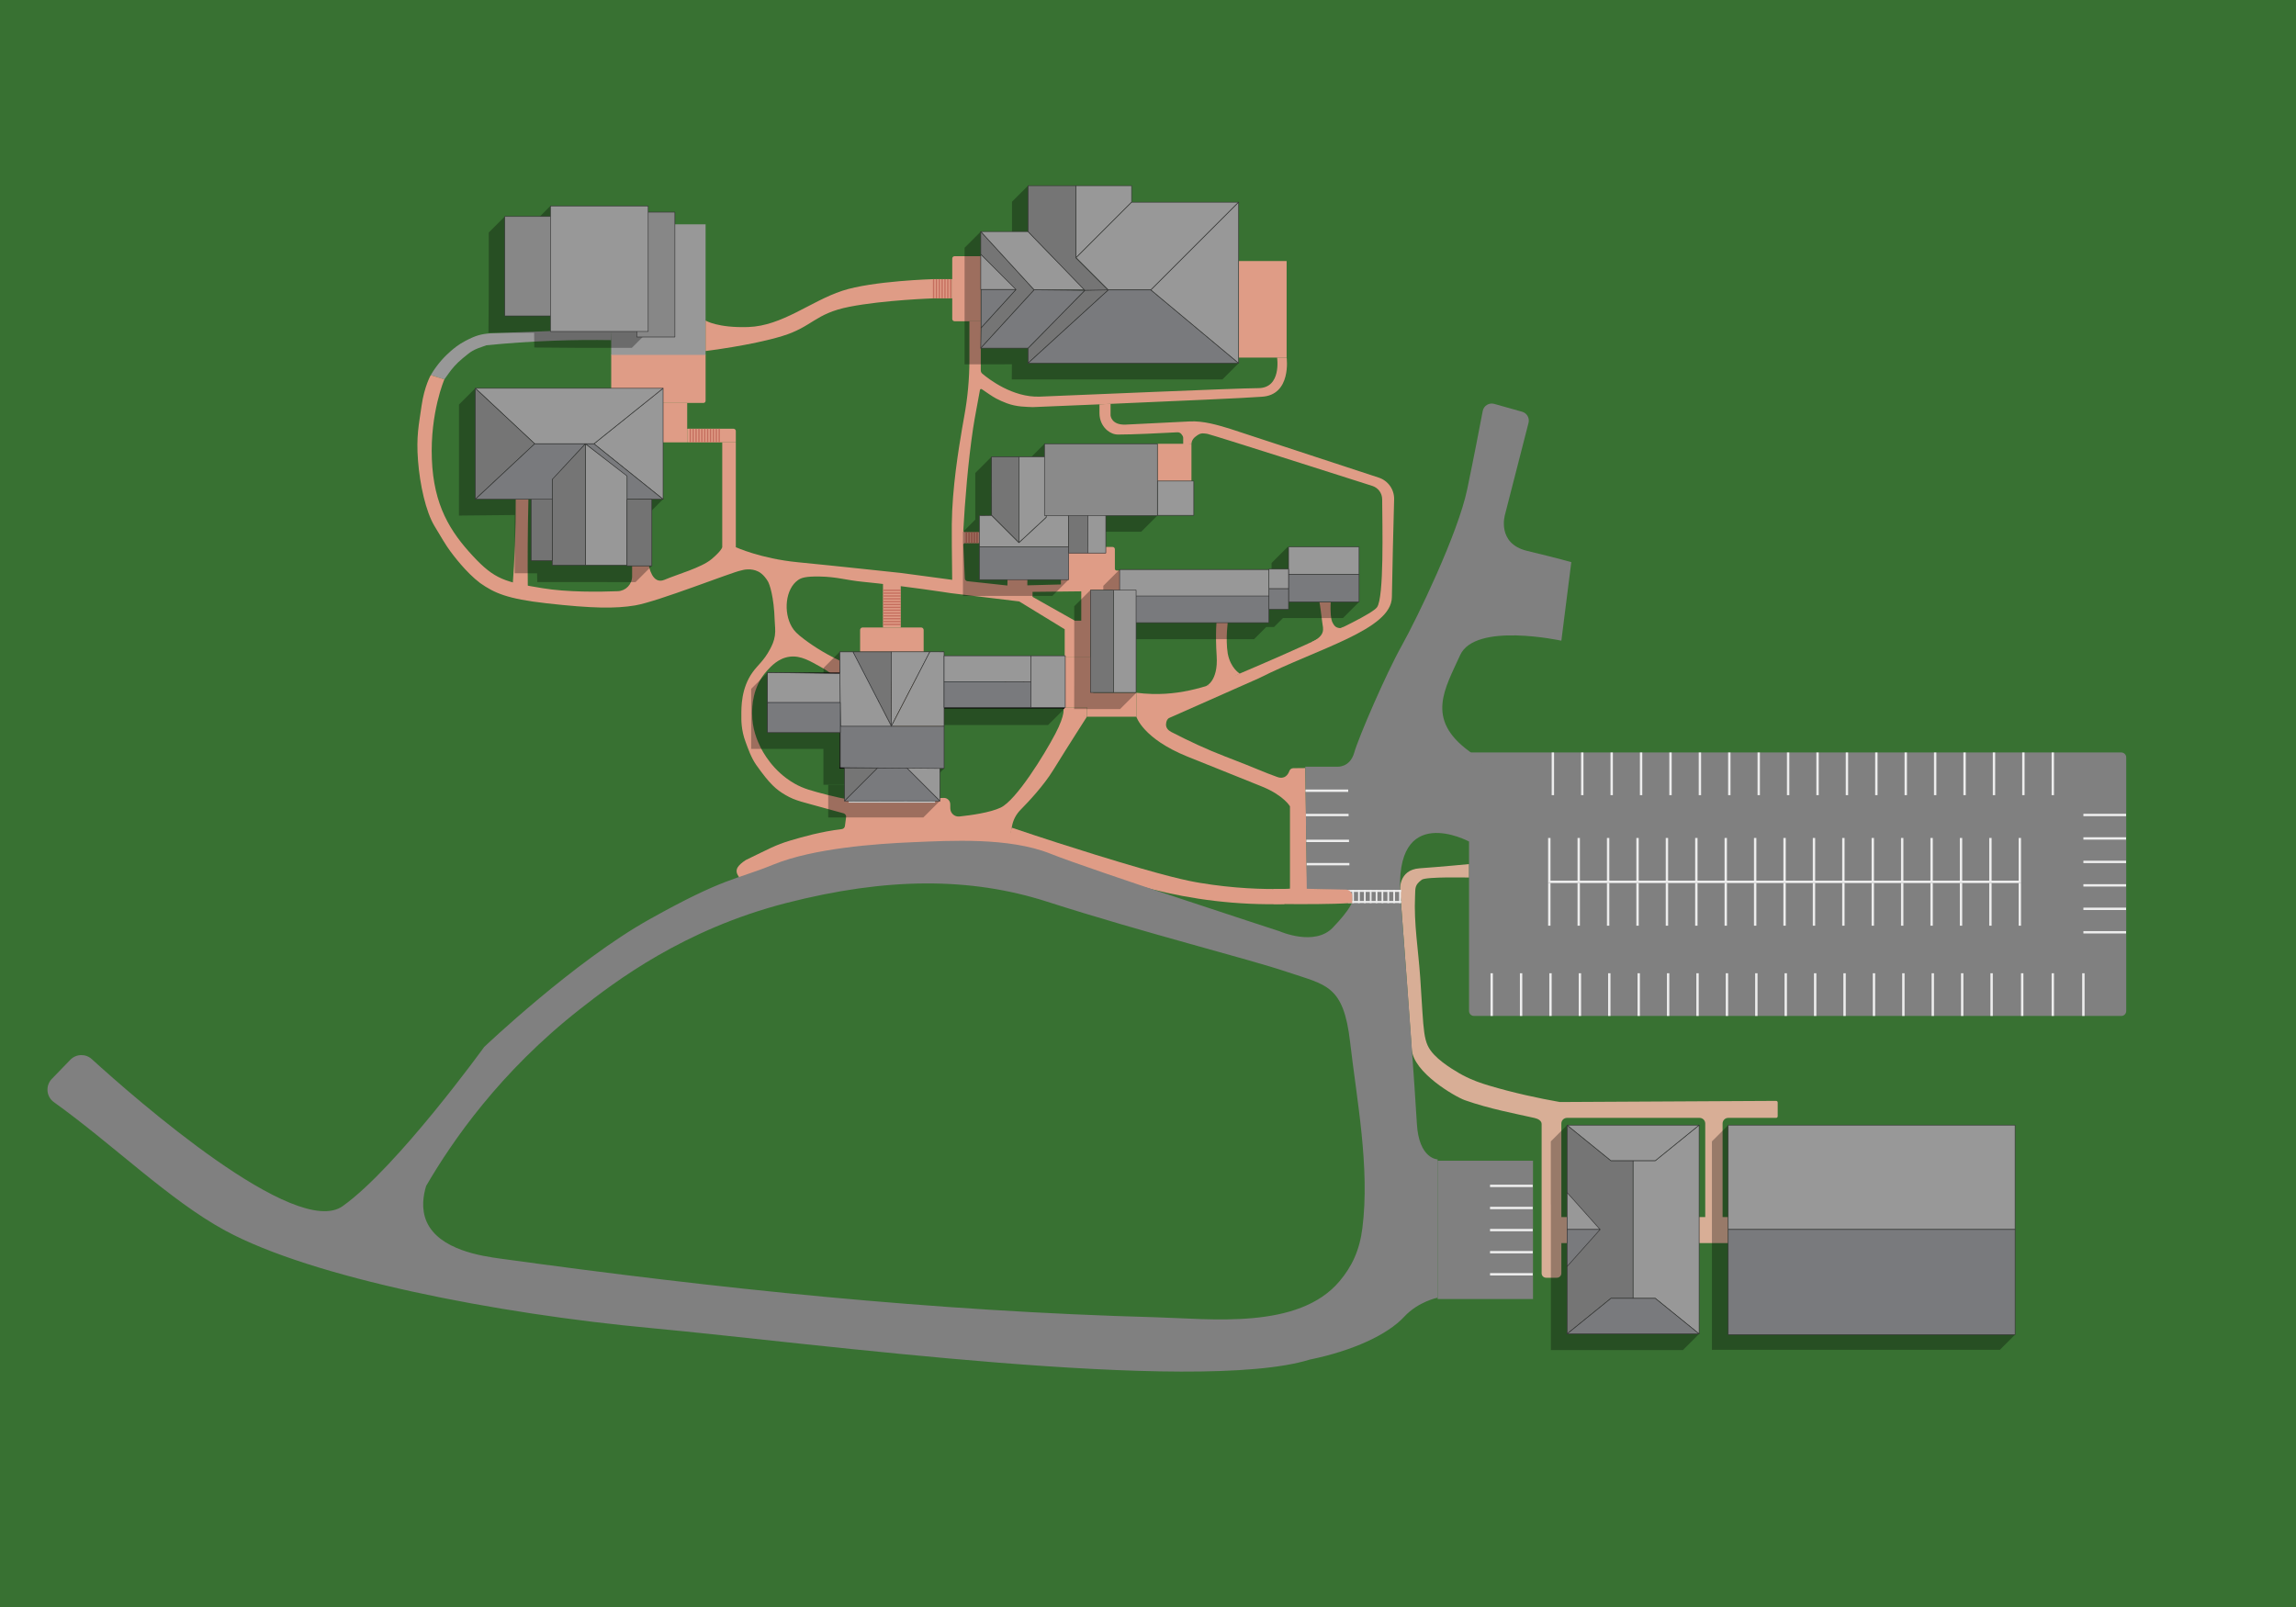 <?xml version="1.0" encoding="UTF-8"?>
<svg xmlns="http://www.w3.org/2000/svg" viewBox="0 0 1000 700">
  <defs>
    <style>
      .cls-1, .cls-2, .cls-3 {
        fill: none;
      }

      .cls-4 {
        fill: #8a8a8a;
      }

      .cls-4, .cls-5, .cls-6, .cls-7, .cls-8, .cls-3, .cls-9 {
        stroke-width: .25px;
      }

      .cls-4, .cls-5, .cls-6, .cls-7, .cls-8, .cls-9 {
        stroke: #333;
        stroke-linejoin: round;
      }

      .cls-10 {
        fill: #94d5ff;
      }

      .cls-5 {
        fill: #878787;
      }

      .cls-11 {
        fill: gray;
      }

      .cls-12 {
        fill: #387132;
      }

      .cls-13 {
        fill: #754f37;
      }

      .cls-14 {
        fill: #ebebeb;
      }

      .cls-15 {
        fill: #e5e5e5;
      }

      .cls-16 {
        fill: #ccc;
      }

      .cls-17 {
        fill: #42b5f8;
      }

      .cls-18 {
        fill: #3b1d00;
      }

      .cls-19 {
        fill: #d98500;
      }

      .cls-20 {
        fill: #df9c86;
      }

      .cls-21 {
        fill: #dedede;
      }

      .cls-22 {
        fill: #d8ae96;
      }

      .cls-23 {
        opacity: .3;
      }

      .cls-6, .cls-24 {
        fill: #989898;
      }

      .cls-25 {
        fill: #cbcbcb;
      }

      .cls-26 {
        fill: #ededed;
      }

      .cls-7 {
        fill: #797a7d;
      }

      .cls-27 {
        fill: #c56e5e;
      }

      .cls-8 {
        fill: #757575;
      }

      .cls-2 {
        stroke: #b3b3b3;
        stroke-width: .4px;
      }

      .cls-2, .cls-3 {
        stroke-miterlimit: 10;
      }

      .cls-3 {
        stroke: #9e9e9e;
      }

      .cls-28 {
        fill: #97bfff;
      }

      .cls-9 {
        fill: #737373;
      }

      .cls-29 {
        fill: #b2b2b2;
      }
    </style>
  </defs>
  <g id="Ground">
    <rect class="cls-12" width="1000" height="700"/>
  </g>
  <g id="Paths">
    <path class="cls-24" d="M266.204,154.805h41.111v-57.111h-41.111c0,16.82,0,33.64,0,50.46,0,2.217,0,4.434,0,6.651Z"/>
    <path class="cls-24" d="M193.537,165.249l-5.926-1.852c2.983-5.042,6.306-8.384,8.645-10.406,1.372-1.186,3.369-2.892,6.387-4.478,4.413-2.319,6.815-3.037,11.134-3.333l52.649-2.005-.222,4.978c-8.014-.129-16.41-.062-25.157.261-10.247.378-19.998,1.07-29.208,1.98-6.232,2.119-6.44,2.515-10.312,5.672-2.805,2.287-4.776,4.675-6.105,6.571l-1.884,2.612Z"/>
    <path class="cls-20" d="M415.745,111.601h11.425v28.333h-11.425c-.554,0-1.004-.45-1.004-1.004v-26.325c0-.554.45-1.004,1.004-1.004Z"/>
    <rect class="cls-20" x="406.759" y="121.579" width="7.981" height="8.378"/>
    <path class="cls-20" d="M406.759,121.579s-26.704.726-39.963,5.096c-13.678,4.508-26.063,15.284-40.889,15.778-13.333.444-18.593-2.815-18.593-2.815v13.259s20.148-2.444,33.407-6.519,14.148-9.778,29.185-12.741,36.852-3.681,36.852-3.681v-8.378Z"/>
    <path class="cls-20" d="M266.204,154.583h41.111v20c0,.521-.423.944-.944.944h-40.167v-20.944h0Z"/>
    <rect class="cls-20" x="288.8" y="175.527" width="10.497" height="17.167"/>
    <path class="cls-20" d="M299.426,186.749h20.041c.56,0,1.014.455,1.014,1.014v4.8c0,.071-.058.13-.13.13h-20.926c-.071,0-.13-.058-.13-.13v-5.685c0-.071.058-.13.13-.13Z"/>
    <path class="cls-20" d="M375.713,273.323h25.473c.608,0,1.102.494,1.102,1.102v9.518h-27.677v-9.518c0-.608.494-1.102,1.102-1.102Z"/>
    <rect class="cls-20" x="384.584" y="253.712" width="7.731" height="19.611"/>
    <path class="cls-20" d="M560.38,155.769h-4.15s2.02,13.27-8.17,13.3c-9.35.02-81.4,3.18-95.18,3.7-11.89.45-22.4-7.76-25.06-10.02-.42-.35-.65-.87-.65-1.41v-21.4h-4.96v16.91c0,8.22-.76,16.41-2.25,24.5-.31,1.72-.64,3.54-.96,5.46-1.46,8.69-4.3,25.56-4.46,41.66-.03,3.33.01,13.12.18,24.09v.01l-22.41-3s-28.7-3.09-44.92-4.67c-16.05-1.57-26.91-6.54-26.91-6.54v-45.67h-5.92v45.67s-.28,1.56-4.73,5.26c-4.44,3.7-14.96,6.59-20.4,8.93-5.45,2.33-6.78-6.07-6.78-6.07h-7.34v4.56c0,3.49-2.75,6.36-6.23,6.49-7.96.31-21.99.49-32.87-1.32-16.11-2.66-20.67-3.66-30.34-14.11-9.67-10.46-17-21.78-17.78-42.11-.78-20.33,5.45-34.74,5.45-34.74l-5.93-1.85s-2.8,4.9-4,13.33c-1.18,8.37-2.37,13.27-1.55,23.93.81,10.59,3.43,22.19,7.11,28.37,2.9,4.87,5.11,8.61,6.91,11.03,1.29,1.74,6.86,9.26,13.02,13.91,6.26,4.38,11.76,6.89,28.95,8.83,20.14,2.26,30.04,2.35,38.57.92,9.87-1.65,42.32-14.54,46.1-15.21,1.11-.33,4.41-1.14,7.61.5.66.34,2.33,1.31,4.08,4.17.75,1.22,2.68,6.6,3,17.18.06,2.18.43,4.12.08,6.53-.36,2.45-1.27,4.32-2.08,5.84-2.74,5.16-5.26,6.83-7.6,10.07-5.03,6.98-4.95,15.27-4.92,19.04.01,1.2-.23,5.96,1.91,11.54.94,2.49,2.29,6.6,4.62,9.9,5.94,8.38,8.62,10.63,12.63,12.99,4.58,2.7,7.77,3.09,18.44,6.11,2.72.77,5.08,1.41,6.9,1.89.75.19,1.23.92,1.12,1.68l-.52,3.88c-.09.7-.65,1.24-1.35,1.32-9.36,1.15-16.87,3.36-22.35,4.96-6.63,1.95-9.72,3.84-19.42,8.49-1.89,1.2-2.94,2.25-3.51,3.11-.68.99-.71,2.29-.1,3.34l1.8,3.07,25.71-10.63,39.68-4.81,50.83-.45,1.45-8.18c.48-2.76,1.79-5.31,3.77-7.31,3.73-3.77,10.12-10.64,14.22-17.29,6.81-11.02,14.67-23.25,14.67-23.25l-10.26-4.1c.09.22,1.05,2.87-3.52,11.58-4.78,9.11-17,28.89-23.78,32.11-4.6,2.19-13.04,3.35-17.99,3.87-2.09.22-3.92-1.41-3.95-3.52l-.02-1.85c-.02-1.55-1.32-2.79-2.87-2.72l-32.8,1.29c-2.73.11-5.47-.06-8.16-.53-2.72-.46-5.89-1.11-9.38-2.01-7.1-1.82-10.65-2.74-14.61-5-9.47-5.39-13.93-13.94-15.03-16.27-1.15-2.43-3.46-7.46-3.45-14.34.01-2.57.03-11.42,6.39-18.44,1.86-2.05,5.05-5.58,9.98-6.21,4.97-.64,9.23,2.13,13.28,4.34,4.46,2.43,7.72,5.4,7.72,5.4,1.54-2.11,3.08-4.22,4.62-6.33-8.88-3.74-15.22-7.93-19.34-11.03-3.04-2.3-4.3-3.59-5.33-5.34-3.79-6.45-2.81-16.59,2.68-20.42,1.42-.99,3.23-1.65,9.4-1.55,7.73.14,11.33,1.56,18.73,2.29,17.76,1.74,38.45,4.96,38.45,4.96l29.76,3.6,19.81,12.12v11.96h11.22l.4-30.45-12.99-1.03-14.91.39.04-2.94-8.67.07-.04,2.95-17.46-1.89c-.61-.07-1.06-.58-1.08-1.18l-.67-14.66c-.02-.39.29-.71.68-.71h6.69v-4.83h-6.69c-.39,0-.7-.32-.68-.72.71-12.79,2.05-29.65,4.25-44.4.74-4.99,2.15-11.85,3-16.79.07-.37.49-.55.81-.34,1.93,1.29,4.52,3.16,6.24,4.06,1.38.72,2.93,1.43,4.65,2.07,4.48,1.66,8.4,1.52,11.31,1.68,0,0,12.69-.52,29.04-1.21l2.02-.09,2.1-.09.71-.03c26.63-1.14,60.14-2.61,65.76-3.09,13.17-.67,10.93-17.06,10.93-17.06ZM449.71,257.809l21.22-.23v12.8h-2.77l-18.45-10.41v-2.16Z"/>
    <path class="cls-20" d="M559.423,393.802c-4.86.132-9.925.101-15.178-.137-20.793-.942-39.037-4.874-54.173-9.618-4.598.024-9.196.049-13.795.073l-38.222-13.667,2.585-9.923c14.256,4.807,26.585,8.731,36.337,11.75,31.524,9.758,40.727,11.48,45.63,12.296,14.714,2.449,27.421,2.843,36.966,2.633"/>
    <rect class="cls-20" x="463.116" y="286.054" width="13.051" height="22.037"/>
    <rect class="cls-20" x="473.389" y="301.772" width="21.547" height="10.426"/>
    <path class="cls-20" d="M473.389,312.198l-10.162-2.271c.066-.189.152-.512.13-.919-.024-.417-.151-.735-.24-.916h10.273v4.107Z"/>
    <path class="cls-20" d="M525.273,298.866s5.356-2.046,4.634-13.118c-.649-9.949.015-15.813.015-15.813h4.948s-1.204,8.194-.137,14.745c1.259,6.519,5.237,8.717,5.237,8.717l-7.899,4.149-6.798,1.321Z"/>
    <path class="cls-20" d="M574.67,262.235c.39,1.813.747,5.468,1.258,9.111.351,2.502,1.547,5.436-4.645,8.303,2.702-.251,5.403-.501,8.105-.752,1.961-1.953,3.922-3.905,5.883-5.858-.994.488-1.605.808-2.931.294-1.014-.394-1.484-1.248-1.949-2.126-.273-.516-.842-1.784-.889-5.778-.015-1.287.03-2.385.083-3.222-1.639.009-3.278.018-4.917.028Z"/>
    <rect class="cls-20" x="504.1" y="193.309" width="14.826" height="16.23"/>
    <path class="cls-20" d="M485.574,247.736v-8.5c0-.545-.442-.987-.987-.987h-22.513v18.782h22.5v.551h3.722v-9.056h-1.931c-.437,0-.791-.354-.791-.791Z"/>
    <path class="cls-20" d="M607.2,217.539c-.29,10.7-.8,30.8-.98,42.61-.23,14.16-31.94,22.17-57.99,35.32l-38.98,17.26c-.1.04-.19.09-.27.15-.42.31-1.06,1.04-1.13,2.6-.07,1.54.89,2.65,2.37,3.41,7.56,3.9,15.41,7.57,23.5,10.68,14.3,5.48,16.52,6.74,22.56,8.88,3.32,1.19,4.73-1.08,5.29-2.6.26-.72.92-1.22,1.69-1.23l5.24-.05.78,53.55h-7.45v-36.89s-2.63-4.62-11.77-8.44c-10.78-4.41-17.64-7.05-32.89-13.22-19.48-7.89-22.23-17.37-22.23-17.37v-10.43c2.18.27,4.47.45,6.84.52,15.75.45,28.59-4.97,38.37-8.97,0,0,55.86-23.53,59.61-28.82,3.09-4.34,2.31-35.29,2.23-47.02-.02-2.66-1.73-5-4.27-5.81-15.64-4.97-67.51-21.57-71.78-22.66-.5-.13-1.02-.13-1.53-.2-.85-.11-1.72.06-2.45.51-.4.24-.87.56-1.41.99-1.6,1.27-1.62,2.92-1.62,3l-3.6.78v-3.39c0-.53-.4-1.15-.83-1.66-.43-.5-1.07-.77-1.73-.73-7.06.38-19.32.98-25.8.98-1.85,0-3.39-.76-4.63-1.74-2.26-1.81-3.48-4.64-3.48-7.54v-3.88l2.02-.09,2.1-.09.71-.03v5.04s.28,4.27,6.61,4c4.09-.18,18.27-.9,27.81-1.38,5.99-.3,11.91,1.46,17.7,3.23l64.71,21.25c4.07,1.34,6.79,5.19,6.68,9.48Z"/>
    <rect class="cls-20" x="539.486" y="113.707" width="20.891" height="42.062"/>
    <path class="cls-20" d="M230.149,217.373c-.16,6.668-.263,13.44-.304,20.314-.037,6.167-.023,12.253.038,18.255-2.213-.086-4.426-.172-6.639-.258.451-5.938.807-12.089,1.045-18.441.256-6.838.358-13.456.335-19.837,1.841-.011,3.683-.022,5.525-.033Z"/>
    <rect class="cls-27" x="413.769" y="121.579" width=".583" height="8.378"/>
    <rect class="cls-27" x="412.528" y="121.579" width=".583" height="8.378"/>
    <rect class="cls-27" x="411.288" y="121.579" width=".583" height="8.378"/>
    <rect class="cls-27" x="410.047" y="121.579" width=".583" height="8.378"/>
    <rect class="cls-27" x="408.806" y="121.579" width=".583" height="8.378"/>
    <rect class="cls-27" x="407.565" y="121.579" width=".583" height="8.378"/>
    <rect class="cls-27" x="406.325" y="121.579" width=".583" height="8.378"/>
    <rect class="cls-27" x="312.95" y="186.749" width=".583" height="5.944"/>
    <rect class="cls-27" x="425.25" y="231.776" width=".583" height="4.817"/>
    <rect class="cls-27" x="424.09" y="231.776" width=".583" height="4.817"/>
    <rect class="cls-27" x="422.929" y="231.776" width=".583" height="4.817"/>
    <rect class="cls-27" x="421.768" y="231.776" width=".583" height="4.817"/>
    <rect class="cls-27" x="420.607" y="231.776" width=".583" height="4.817"/>
    <rect class="cls-27" x="388.158" y="253.263" width=".583" height="7.731" transform="translate(645.578 -131.32) rotate(90)"/>
    <rect class="cls-27" x="388.158" y="254.502" width=".583" height="7.731" transform="translate(646.817 -130.082) rotate(90)"/>
    <rect class="cls-27" x="388.158" y="255.74" width=".583" height="7.731" transform="translate(648.055 -128.844) rotate(90)"/>
    <rect class="cls-27" x="388.158" y="256.979" width=".583" height="7.731" transform="translate(649.294 -127.605) rotate(90)"/>
    <rect class="cls-27" x="388.158" y="258.217" width=".583" height="7.731" transform="translate(650.532 -126.367) rotate(90)"/>
    <rect class="cls-27" x="388.158" y="259.456" width=".583" height="7.731" transform="translate(651.77 -125.128) rotate(90)"/>
    <rect class="cls-27" x="388.158" y="260.694" width=".583" height="7.731" transform="translate(653.009 -123.89) rotate(90)"/>
    <rect class="cls-27" x="388.158" y="261.933" width=".583" height="7.731" transform="translate(654.247 -122.651) rotate(90)"/>
    <rect class="cls-27" x="388.158" y="263.171" width=".583" height="7.731" transform="translate(655.486 -121.413) rotate(90)"/>
    <rect class="cls-27" x="388.158" y="264.409" width=".583" height="7.731" transform="translate(656.724 -120.174) rotate(90)"/>
    <rect class="cls-27" x="388.158" y="265.648" width=".583" height="7.731" transform="translate(657.963 -118.936) rotate(90)"/>
    <rect class="cls-27" x="388.158" y="266.886" width=".583" height="7.731" transform="translate(659.201 -117.698) rotate(90)"/>
    <rect class="cls-27" x="388.158" y="268.125" width=".583" height="7.731" transform="translate(660.439 -116.459) rotate(90)"/>
    <rect class="cls-27" x="311.69" y="186.749" width=".583" height="5.944"/>
    <rect class="cls-27" x="310.431" y="186.749" width=".583" height="5.944"/>
    <rect class="cls-27" x="309.172" y="186.749" width=".583" height="5.944"/>
    <rect class="cls-27" x="307.913" y="186.749" width=".583" height="5.944"/>
    <rect class="cls-27" x="306.653" y="186.749" width=".583" height="5.944"/>
    <rect class="cls-27" x="305.394" y="186.749" width=".583" height="5.944"/>
    <rect class="cls-27" x="304.135" y="186.749" width=".583" height="5.944"/>
    <rect class="cls-27" x="302.876" y="186.749" width=".583" height="5.944"/>
    <rect class="cls-27" x="301.616" y="186.749" width=".583" height="5.944"/>
    <rect class="cls-27" x="300.357" y="186.749" width=".583" height="5.944"/>
    <path class="cls-22" d="M609.814,388.12s-.984-9.229,8.498-9.896c9.634-.677,21.515-1.833,21.515-1.833v5.864s-18.663-.439-20.552.932c-3.238,2.349-2.794,3.673-2.963,7.222-.565,11.85,1.411,23.197,2.259,35.519,1.676,24.343.975,28.088,6.077,33.53,4.214,4.495,11.931,8.62,12.37,8.852,4.466,2.361,8.212,3.571,11.46,4.544,10.764,3.227,21.719,5.554,30.889,7.185l94.194-.5c.384,0,.695.311.695.694v6.019c0,.384-.311.694-.695.694h-20.852c-1.355,0-2.454,1.099-2.454,2.454v48.75h-7.556v-48.75c0-1.355-1.099-2.454-2.454-2.454h-57.759c-1.355,0-2.454,1.099-2.454,2.454v65.241c0,1.069-.866,1.935-1.935,1.935h-4.722c-1.069,0-1.935-.866-1.935-1.935v-65.039c0-1.406-1.541-2.279-3.111-2.619-7.976-1.817-19.553-3.929-30.37-7.759-4.364-1.601-22.359-12.007-23.084-22.126l-2.134-29.556-2.928-39.422Z"/>
    <rect class="cls-22" x="740.037" y="530.15" width="12.665" height="11.333"/>
    <rect class="cls-22" x="676.196" y="530.15" width="8.111" height="11.333"/>
  </g>
  <g id="Roads">
    <path class="cls-11" d="M639.827,327.771h284.081c1.185,0,2.147.962,2.147,2.147v110.478c0,1.185-.962,2.147-2.147,2.147h-281.934c-1.185,0-2.147-.962-2.147-2.147v-112.625h0Z"/>
    <rect class="cls-11" x="626.147" y="505.603" width="41.538" height="60.245"/>
    <path class="cls-11" d="M665.148,239.968c-13.444-3.222-9.667-15.778-9.667-15.778l10.251-39.988c.54-2.108-.7-4.261-2.795-4.851l-12.132-3.418c-2.262-.637-4.583.793-5.021,3.102-1.274,6.711-3.898,20.349-6.747,34.044-4,19.222-21.667,55.889-28.555,68.222-6.889,12.333-18.778,39.889-20.667,46.556-1.889,6.667-7.482,6.111-7.482,6.111l-13.833.014c.214,17.773.429,35.545.643,53.318,5.029.145,10.059.29,15.088.435.398-.025,1.787-.065,3.03.898,1.909,1.48,1.701,3.956,1.683,4.127,0,0-.463,2.986-8.463,11.319-8,8.333-23.222,1.556-23.222,1.556,0,0-81.667-26.555-99.778-33.778-18.111-7.222-43.667-5.667-59.889-5s-43.333,2.667-60.556,9.667-21.222,5.519-54.111,23.889c-32.889,18.37-72.037,55.63-72.037,55.63,0,0-37.926,52.444-61.63,69.333-20.422,14.55-90.325-46.773-109.293-64.034-2.684-2.443-6.819-2.306-9.343.301l-8.053,8.317c-2.846,2.939-2.439,7.732.886,10.116,25.969,18.617,50.412,42.807,74.621,55.952,37.926,20.593,118.195,36.263,185.833,42.519,68.78,6.361,236.834,29.037,286.571,13.682,18.523-3.793,33.782-10.756,41.111-18.667,6.164-6.653,14.554-8.294,14.554-8.294v-60.245s-8.146-.09-9.036-15.51c-.889-15.419-3.852-56.581-7.111-98.655s29.826-24.296,29.826-24.296c0,0,19.099-25.37,0-39.372-19.099-14.002-10.456-27.22-3.901-41.776,6.556-14.556,44.111-6.333,44.111-6.333l4.333-34.222s-5.778-1.667-19.222-4.889ZM593.37,534.983c-1.228,9.708-4.55,16.692-9.959,23.118-17.887,21.249-56.308,16.337-79.815,15.697-97.533-2.657-190.934-12.466-285.782-25.571-7.564-1.045-26.542-3.659-32-16.074-2.482-5.645-1.412-11.597-.222-15.556,11.282-19.381,32.09-49.677,67.111-77.111,15.052-11.791,44.803-34.613,89.778-46.148,43.715-11.212,80.107-11.311,113.555-.579,42.667,13.69,87.333,24.801,104.445,30.579,17.111,5.778,24.667,5.556,27.555,30.667,2.889,25.111,8.667,54.623,5.333,80.978Z"/>
    <rect class="cls-26" x="588.944" y="387.673" width=".747" height="5.681"/>
    <rect class="cls-26" x="591.5" y="387.673" width=".747" height="5.681"/>
    <rect class="cls-26" x="594.056" y="387.673" width=".747" height="5.681"/>
    <rect class="cls-26" x="596.611" y="387.673" width=".747" height="5.681"/>
    <rect class="cls-26" x="599.167" y="387.673" width=".747" height="5.681"/>
    <rect class="cls-26" x="601.722" y="387.673" width=".747" height="5.681"/>
    <rect class="cls-26" x="604.278" y="387.673" width=".747" height="5.681"/>
    <rect class="cls-26" x="606.833" y="387.673" width=".747" height="5.681"/>
    <rect class="cls-26" x="609.389" y="387.673" width=".747" height="5.681"/>
    <rect class="cls-26" x="598.08" y="376.339" width=".862" height="23.479" transform="translate(986.589 -210.432) rotate(90)"/>
    <rect class="cls-26" x="598.235" y="381.338" width=".9" height="23.131" transform="translate(991.588 -205.781) rotate(90)"/>
    <path class="cls-20" d="M554.644,387.236c5.895.085,8.19-.227,8.19-.227l23.411.501c1.501.032,2.7,1.258,2.7,2.759v3.073c-9.773.598-21.091.542-34.299.419"/>
  </g>
  <g id="Parking">
    <rect class="cls-26" x="569.115" y="375.911" width="18.6" height="1.034"/>
    <rect class="cls-26" x="648.967" y="516.047" width="18.6" height="1.034"/>
    <rect class="cls-26" x="648.967" y="525.673" width="18.6" height="1.034"/>
    <rect class="cls-26" x="648.967" y="535.3" width="18.6" height="1.034"/>
    <rect class="cls-26" x="648.967" y="544.926" width="18.6" height="1.034"/>
    <rect class="cls-26" x="648.967" y="554.553" width="18.6" height="1.034"/>
    <rect class="cls-26" x="665.486" y="393.416" width="18.6" height="1.034" transform="translate(1068.719 -280.853) rotate(90)"/>
    <rect class="cls-26" x="665.486" y="373.789" width="18.6" height="1.034" transform="translate(1049.092 -300.48) rotate(90)"/>
    <rect class="cls-26" x="678.294" y="393.416" width="18.6" height="1.034" transform="translate(1081.527 -293.661) rotate(90)"/>
    <rect class="cls-26" x="678.294" y="373.789" width="18.6" height="1.034" transform="translate(1061.9 -313.288) rotate(90)"/>
    <rect class="cls-26" x="691.102" y="393.416" width="18.6" height="1.034" transform="translate(1094.335 -306.469) rotate(90)"/>
    <rect class="cls-26" x="691.102" y="373.789" width="18.6" height="1.034" transform="translate(1074.708 -326.096) rotate(90)"/>
    <rect class="cls-26" x="703.911" y="393.416" width="18.6" height="1.034" transform="translate(1107.144 -319.277) rotate(90)"/>
    <rect class="cls-26" x="703.911" y="373.789" width="18.6" height="1.034" transform="translate(1087.516 -338.904) rotate(90)"/>
    <rect class="cls-26" x="716.719" y="393.416" width="18.6" height="1.034" transform="translate(1119.952 -332.086) rotate(90)"/>
    <rect class="cls-26" x="716.719" y="373.789" width="18.6" height="1.034" transform="translate(1100.325 -351.713) rotate(90)"/>
    <rect class="cls-26" x="729.527" y="393.416" width="18.6" height="1.034" transform="translate(1132.76 -344.894) rotate(90)"/>
    <rect class="cls-26" x="729.527" y="373.789" width="18.6" height="1.034" transform="translate(1113.133 -364.521) rotate(90)"/>
    <rect class="cls-26" x="742.335" y="393.416" width="18.6" height="1.034" transform="translate(1145.568 -357.702) rotate(90)"/>
    <rect class="cls-26" x="742.335" y="373.789" width="18.6" height="1.034" transform="translate(1125.941 -377.329) rotate(90)"/>
    <rect class="cls-26" x="755.143" y="393.416" width="18.6" height="1.034" transform="translate(1158.376 -370.51) rotate(90)"/>
    <rect class="cls-26" x="755.143" y="373.789" width="18.6" height="1.034" transform="translate(1138.749 -390.137) rotate(90)"/>
    <rect class="cls-26" x="767.952" y="393.416" width="18.6" height="1.034" transform="translate(1171.185 -383.318) rotate(90)"/>
    <rect class="cls-26" x="767.952" y="373.789" width="18.6" height="1.034" transform="translate(1151.557 -402.945) rotate(90)"/>
    <rect class="cls-26" x="780.76" y="393.416" width="18.6" height="1.034" transform="translate(1183.993 -396.126) rotate(90)"/>
    <rect class="cls-26" x="780.76" y="373.789" width="18.6" height="1.034" transform="translate(1164.366 -415.753) rotate(90)"/>
    <rect class="cls-26" x="793.568" y="393.416" width="18.6" height="1.034" transform="translate(1196.801 -408.935) rotate(90)"/>
    <rect class="cls-26" x="793.568" y="373.789" width="18.6" height="1.034" transform="translate(1177.174 -428.562) rotate(90)"/>
    <rect class="cls-26" x="806.376" y="393.416" width="18.6" height="1.034" transform="translate(1209.609 -421.743) rotate(90)"/>
    <rect class="cls-26" x="806.376" y="373.789" width="18.6" height="1.034" transform="translate(1189.982 -441.37) rotate(90)"/>
    <rect class="cls-26" x="819.184" y="393.416" width="18.6" height="1.034" transform="translate(1222.417 -434.551) rotate(90)"/>
    <rect class="cls-26" x="819.184" y="373.789" width="18.6" height="1.034" transform="translate(1202.79 -454.178) rotate(90)"/>
    <rect class="cls-26" x="831.992" y="393.416" width="18.6" height="1.034" transform="translate(1235.225 -447.359) rotate(90)"/>
    <rect class="cls-26" x="831.992" y="373.789" width="18.6" height="1.034" transform="translate(1215.598 -466.986) rotate(90)"/>
    <rect class="cls-26" x="844.801" y="393.416" width="18.6" height="1.034" transform="translate(1248.034 -460.167) rotate(90)"/>
    <rect class="cls-26" x="844.801" y="373.789" width="18.6" height="1.034" transform="translate(1228.407 -479.794) rotate(90)"/>
    <rect class="cls-26" x="857.609" y="393.416" width="18.6" height="1.034" transform="translate(1260.842 -472.975) rotate(90)"/>
    <rect class="cls-26" x="857.609" y="373.789" width="18.6" height="1.034" transform="translate(1241.215 -492.603) rotate(90)"/>
    <rect class="cls-26" x="870.417" y="393.416" width="18.6" height="1.034" transform="translate(1273.65 -485.784) rotate(90)"/>
    <rect class="cls-26" x="870.417" y="373.789" width="18.6" height="1.034" transform="translate(1254.023 -505.411) rotate(90)"/>
    <rect class="cls-26" x="907.401" y="354.484" width="18.6" height="1.034" transform="translate(1833.401 710.003) rotate(180)"/>
    <rect class="cls-26" x="907.401" y="364.704" width="18.6" height="1.034" transform="translate(1833.401 730.441) rotate(180)"/>
    <rect class="cls-26" x="907.401" y="374.923" width="18.6" height="1.034" transform="translate(1833.401 750.879) rotate(180)"/>
    <rect class="cls-26" x="907.401" y="385.142" width="18.6" height="1.034" transform="translate(1833.401 771.317) rotate(180)"/>
    <rect class="cls-26" x="907.401" y="395.361" width="18.6" height="1.034" transform="translate(1833.401 791.755) rotate(180)"/>
    <rect class="cls-26" x="907.401" y="405.58" width="18.6" height="1.034" transform="translate(1833.401 812.194) rotate(180)"/>
    <rect class="cls-26" x="667.037" y="336.553" width="18.6" height="1.034" transform="translate(1013.407 -339.267) rotate(90)"/>
    <rect class="cls-26" x="679.845" y="336.553" width="18.6" height="1.034" transform="translate(1026.215 -352.075) rotate(90)"/>
    <rect class="cls-26" x="692.653" y="336.553" width="18.6" height="1.034" transform="translate(1039.023 -364.883) rotate(90)"/>
    <rect class="cls-26" x="705.462" y="336.553" width="18.6" height="1.034" transform="translate(1051.832 -377.691) rotate(90)"/>
    <rect class="cls-26" x="718.27" y="336.553" width="18.6" height="1.034" transform="translate(1064.64 -390.499) rotate(90)"/>
    <rect class="cls-26" x="731.078" y="336.553" width="18.6" height="1.034" transform="translate(1077.448 -403.307) rotate(90)"/>
    <rect class="cls-26" x="743.886" y="336.553" width="18.6" height="1.034" transform="translate(1090.256 -416.116) rotate(90)"/>
    <rect class="cls-26" x="756.694" y="336.553" width="18.6" height="1.034" transform="translate(1103.064 -428.924) rotate(90)"/>
    <rect class="cls-26" x="769.502" y="336.553" width="18.6" height="1.034" transform="translate(1115.872 -441.732) rotate(90)"/>
    <rect class="cls-26" x="782.311" y="336.553" width="18.6" height="1.034" transform="translate(1128.681 -454.54) rotate(90)"/>
    <rect class="cls-26" x="795.119" y="336.553" width="18.6" height="1.034" transform="translate(1141.489 -467.348) rotate(90)"/>
    <rect class="cls-26" x="807.927" y="336.553" width="18.6" height="1.034" transform="translate(1154.297 -480.156) rotate(90)"/>
    <rect class="cls-26" x="820.735" y="336.553" width="18.6" height="1.034" transform="translate(1167.105 -492.965) rotate(90)"/>
    <rect class="cls-26" x="833.543" y="336.553" width="18.6" height="1.034" transform="translate(1179.913 -505.773) rotate(90)"/>
    <rect class="cls-26" x="846.351" y="336.553" width="18.6" height="1.034" transform="translate(1192.722 -518.581) rotate(90)"/>
    <rect class="cls-26" x="859.16" y="336.553" width="18.6" height="1.034" transform="translate(1205.53 -531.389) rotate(90)"/>
    <rect class="cls-26" x="871.968" y="336.553" width="18.6" height="1.034" transform="translate(1218.338 -544.197) rotate(90)"/>
    <rect class="cls-26" x="884.776" y="336.553" width="18.6" height="1.034" transform="translate(1231.146 -557.005) rotate(90)"/>
    <rect class="cls-26" x="640.387" y="432.726" width="18.6" height="1.034" transform="translate(1082.93 -216.443) rotate(90)"/>
    <rect class="cls-26" x="653.195" y="432.726" width="18.6" height="1.034" transform="translate(1095.738 -229.252) rotate(90)"/>
    <rect class="cls-26" x="666.003" y="432.726" width="18.6" height="1.034" transform="translate(1108.546 -242.06) rotate(90)"/>
    <rect class="cls-26" x="678.811" y="432.726" width="18.6" height="1.034" transform="translate(1121.354 -254.868) rotate(90)"/>
    <rect class="cls-26" x="691.619" y="432.726" width="18.6" height="1.034" transform="translate(1134.162 -267.676) rotate(90)"/>
    <rect class="cls-26" x="704.428" y="432.726" width="18.6" height="1.034" transform="translate(1146.97 -280.484) rotate(90)"/>
    <rect class="cls-26" x="717.236" y="432.726" width="18.6" height="1.034" transform="translate(1159.779 -293.293) rotate(90)"/>
    <rect class="cls-26" x="730.044" y="432.726" width="18.6" height="1.034" transform="translate(1172.587 -306.101) rotate(90)"/>
    <rect class="cls-26" x="742.852" y="432.726" width="18.6" height="1.034" transform="translate(1185.395 -318.909) rotate(90)"/>
    <rect class="cls-26" x="755.66" y="432.726" width="18.6" height="1.034" transform="translate(1198.203 -331.717) rotate(90)"/>
    <rect class="cls-26" x="768.468" y="432.726" width="18.6" height="1.034" transform="translate(1211.011 -344.525) rotate(90)"/>
    <rect class="cls-26" x="781.277" y="432.726" width="18.6" height="1.034" transform="translate(1223.82 -357.333) rotate(90)"/>
    <rect class="cls-26" x="794.085" y="432.726" width="18.6" height="1.034" transform="translate(1236.628 -370.142) rotate(90)"/>
    <rect class="cls-26" x="806.893" y="432.726" width="18.6" height="1.034" transform="translate(1249.436 -382.95) rotate(90)"/>
    <rect class="cls-26" x="819.701" y="432.726" width="18.6" height="1.034" transform="translate(1262.244 -395.758) rotate(90)"/>
    <rect class="cls-26" x="832.509" y="432.726" width="18.6" height="1.034" transform="translate(1275.052 -408.566) rotate(90)"/>
    <rect class="cls-26" x="845.317" y="432.726" width="18.6" height="1.034" transform="translate(1287.86 -421.374) rotate(90)"/>
    <rect class="cls-26" x="858.126" y="432.726" width="18.6" height="1.034" transform="translate(1300.669 -434.183) rotate(90)"/>
    <rect class="cls-26" x="871.451" y="432.726" width="18.6" height="1.034" transform="translate(1313.994 -447.508) rotate(90)"/>
    <rect class="cls-26" x="884.776" y="432.726" width="18.6" height="1.034" transform="translate(1327.319 -460.833) rotate(90)"/>
    <rect class="cls-26" x="898.101" y="432.726" width="18.6" height="1.034" transform="translate(1340.644 -474.158) rotate(90)"/>
    <rect class="cls-26" x="568.949" y="365.761" width="18.6" height="1.034"/>
    <rect class="cls-26" x="674.269" y="383.606" width="205.965" height="1.034"/>
    <rect class="cls-26" x="568.764" y="354.502" width="18.6" height="1.034"/>
    <rect class="cls-26" x="568.597" y="343.911" width="18.6" height="1.034"/>
  </g>
  <g id="Buildings">
    <g id="Gym">
      <g id="Shadows">
        <g class="cls-23">
          <polygon points="693.552 568.374 699.93 561.048 697.593 524.648 704.967 524.648 690.597 493.961 682.529 490.094 675.444 497.178 675.444 524.648 675.471 524.648 675.471 588.094 675.494 588.071 733.003 588.071 740.037 581.037 724.597 569.442 693.552 568.374"/>
          <polygon points="834.912 564.572 764.982 563.371 786.023 533.165 752.702 490.094 745.614 497.182 745.614 588.094 745.742 587.967 871.047 587.967 877.656 581.358 834.912 564.572"/>
        </g>
      </g>
      <g id="Roof">
        <polygon class="cls-8" points="682.529 581.037 701.611 565.562 711.283 565.562 711.283 505.569 701.611 505.569 682.529 490.094 682.529 581.037"/>
        <polygon class="cls-6" points="740.037 490.094 720.955 505.569 711.283 505.569 711.283 565.562 720.955 565.562 740.037 581.037 740.037 490.094"/>
        <polygon class="cls-6" points="682.529 490.094 701.611 505.569 720.955 505.569 740.037 490.094 682.529 490.094"/>
        <polygon class="cls-7" points="682.529 581.037 740.037 581.037 720.955 565.562 701.611 565.562 682.529 581.037"/>
        <polygon class="cls-6" points="682.529 519.451 696.906 535.565 682.529 535.565 682.529 519.451"/>
        <polygon class="cls-7" points="682.529 551.68 696.906 535.565 682.529 535.565 682.529 551.68"/>
        <rect class="cls-6" x="752.702" y="490.094" width="124.953" height="45.471"/>
        <rect class="cls-7" x="752.702" y="535.565" width="124.953" height="45.793"/>
      </g>
    </g>
    <g id="Pavilion">
      <g id="Pavilion_Shadows">
        <g class="cls-23">
          <polygon points="252.019 138.287 252.019 143.687 239.726 144.353 239.726 137.853 239.726 132.287 227.632 132.287 233.945 127.768 233.353 109.842 219.855 94.302 212.871 101.286 212.871 128.065 212.737 144.971 232.638 144.94 232.711 151.367 252.019 151.521 275.179 151.521 282.318 144.382 252.019 138.287"/>
          <polygon points="253.501 100.435 252.019 95.086 239.726 89.705 233.804 95.627 245.649 104.287 253.501 100.435"/>
        </g>
      </g>
      <g id="Pavilion_Roof">
        <rect class="cls-5" x="219.855" y="94.302" width="20.259" height="43.306"/>
        <rect class="cls-5" x="277.351" y="92.395" width="16.593" height="54.403"/>
        <rect class="cls-6" x="239.726" y="89.705" width="42.593" height="54.677"/>
      </g>
      <rect id="Pavilion_HitBox" class="cls-1" x="213.973" y="84.824" width="83.403" height="64.471"/>
    </g>
    <g id="Math">
      <g id="Shadows-2" data-name="Shadows">
        <polygon class="cls-23" points="447.753 80.869 440.768 87.855 440.768 103.416 427.17 100.869 420.115 107.924 420.115 151.647 420.11 158.707 440.726 158.675 440.666 165.29 523.421 165.29 532.399 165.29 539.486 158.202 447.753 80.869"/>
      </g>
      <g id="Math_Roof">
        <polygon class="cls-8" points="442.347 126.258 427.285 142.81 427.17 151.647 450.421 126.258 427.17 100.869 427.17 110.785 442.347 126.258"/>
        <polygon class="cls-6" points="447.753 100.869 472.493 126.258 450.421 126.258 427.17 100.869 447.753 100.869"/>
        <polygon class="cls-6" points="492.86 88.071 468.598 112.334 468.598 80.869 492.86 80.869 492.86 88.071"/>
        <polygon class="cls-8" points="447.753 80.869 468.598 80.869 468.598 112.334 482.736 126.472 472.493 126.472 447.753 100.869 447.753 80.869"/>
        <polygon class="cls-6" points="539.486 88.071 501.267 126.291 482.736 126.291 468.688 112.243 492.86 88.071 539.486 88.071"/>
        <polygon class="cls-6" points="427.17 110.785 442.495 126.11 427.17 126.11 427.17 110.785"/>
        <polygon class="cls-7" points="427.285 142.81 427.285 126.11 442.495 126.11 427.285 142.81"/>
        <polygon class="cls-8" points="447.753 158.202 482.736 126.291 472.493 126.472 447.753 151.647 447.753 158.202"/>
        <polygon class="cls-7" points="450.421 126.258 472.493 126.472 447.753 151.647 427.17 151.647 450.421 126.258"/>
        <polygon class="cls-7" points="501.267 126.291 539.486 158.202 447.753 158.202 482.736 126.291 501.267 126.291"/>
        <polygon class="cls-6" points="539.486 88.071 539.486 158.202 501.267 126.291 539.486 88.071"/>
      </g>
      <rect id="Math_HitBox" class="cls-1" x="420.899" y="75.879" width="122.679" height="86.284"/>
    </g>
    <g id="Arts">
      <g id="Shadows-3" data-name="Shadows">
        <g class="cls-23">
          <polygon points="492.337 252.489 487.639 248.087 480.535 255.191 480.535 261.231 494.539 259.715 492.337 252.489"/>
          <polygon points="486.142 294.562 474.935 257.031 467.877 264.089 467.877 294.919 467.839 308.868 487.831 308.876 494.935 301.772 492.742 294.231 486.142 294.562"/>
          <polygon points="571.057 254.963 553.5 259.361 553.376 260.588 552.485 260.028 545.001 262.207 545.646 270.658 491.223 265.75 492.89 278.432 546.183 278.432 551.484 273.131 554.882 273.131 558.777 269.236 584.907 269.236 591.935 262.207 571.057 254.963"/>
          <polygon points="570.612 243.861 560.824 238.235 553.822 245.237 553.822 251.194 570.612 250.917 570.612 243.861"/>
        </g>
      </g>
      <g id="Roof-2" data-name="Roof">
        <rect class="cls-6" x="561.216" y="238.235" width="30.719" height="11.991"/>
        <rect class="cls-7" x="561.216" y="250.226" width="30.719" height="11.991"/>
        <rect class="cls-6" x="552.681" y="247.904" width="8.535" height="8.535"/>
        <rect class="cls-7" x="552.681" y="256.439" width="8.535" height="8.987"/>
        <rect class="cls-6" x="487.639" y="248.084" width="65.042" height="11.631"/>
        <rect class="cls-7" x="487.639" y="259.61" width="65.042" height="11.631"/>
        <rect class="cls-8" x="474.935" y="257.031" width="9.998" height="44.602"/>
        <rect class="cls-6" x="484.986" y="257.031" width="9.829" height="44.602"/>
      </g>
      <rect id="Arts_HitBox" class="cls-1" x="469.586" y="234.185" width="126.228" height="74.422"/>
    </g>
    <g id="Middle">
      <g id="Shadows-4" data-name="Shadows">
        <g class="cls-23">
          <polygon points="462.856 221.703 462.856 231.626 497.043 231.626 504.1 224.569 462.856 221.703"/>
          <path d="M462.458,204.903c.37-.555-.185-6.852-.185-7.074s-7.362-4.52-7.362-4.52l-6.597,6.597,9.664,8.849s4.111-3.296,4.481-3.852Z"/>
          <polygon points="447.495 245.921 430.643 245.779 433.37 241.321 434.282 241.588 440.467 232.699 438.786 231.717 441.365 231.717 431.87 198.939 424.779 206.03 424.779 226.33 419.419 231.69 419.41 237.241 419.41 259.619 434.532 259.568 458.35 259.568 465.43 252.489 444.102 249.493 447.495 245.921"/>
        </g>
      </g>
      <g id="Roof-3" data-name="Roof">
        <polygon class="cls-8" points="443.78 198.934 443.78 236.423 431.896 224.54 431.867 198.934 443.78 198.934"/>
        <polygon class="cls-6" points="455.694 225.352 443.78 236.423 443.78 198.934 455.694 198.934 455.694 225.352"/>
        <polygon class="cls-6" points="426.54 224.569 431.896 224.54 443.78 236.423 455.694 225.352 455.67 224.177 465.437 224.177 465.437 238.147 426.54 238.147 426.54 224.569"/>
        <rect class="cls-7" x="426.54" y="238.147" width="38.901" height="14.341"/>
        <rect class="cls-8" x="465.439" y="224.177" width="8.294" height="16.728"/>
        <rect class="cls-6" x="473.734" y="224.177" width="7.889" height="16.728"/>
        <rect class="cls-6" x="504.1" y="209.538" width="15.849" height="14.947"/>
        <rect class="cls-4" x="454.91" y="193.309" width="49.19" height="31.26"/>
      </g>
      <rect id="HitBox_Middle" class="cls-1" x="417.07" y="179.182" width="92.162" height="88.321"/>
    </g>
    <g id="Community">
      <g id="Community_Shadows">
        <g class="cls-23">
          <path d="M242.785,238.769l1.388-3.075-7.969.549c3.038-3.94,6.346-8.28,6.266-8.401-.119-.178-3.394-10.95-4.695-15.237l1.88-1.355-24.551-3.903-.601-4.501,13.448-3.373-20.96-30.333-7.093,7.093v30.276l-.016,18.078,24.346-.246-.053,25.354,9.74.038.099,3.801,42.777.036,7.087-7.087-12.963-10.418-28.128,2.705Z"/>
          <polygon points="288.768 217.478 284.617 208.287 274.173 209.324 281.67 224.576 288.768 217.478"/>
        </g>
      </g>
      <g id="Community_Roof">
        <polygon class="cls-6" points="288.8 217.478 258.673 193.309 288.8 169.139 288.8 217.478"/>
        <polygon class="cls-6" points="207.022 169.139 232.895 193.309 258.673 193.309 288.8 169.139 207.022 169.139"/>
        <polygon class="cls-7" points="288.8 217.478 273.105 217.478 273.105 207.588 254.923 193.309 258.673 193.309 288.8 217.478"/>
        <polygon class="cls-8" points="207.022 217.478 232.895 193.309 207.022 169.139 207.022 217.478"/>
        <polygon class="cls-6" points="273.105 217.236 273.105 246.196 254.923 246.196 254.923 193.309 273.105 207.345 273.105 217.236"/>
        <polygon class="cls-8" points="254.923 193.309 254.923 246.196 240.516 246.196 240.516 208.607 254.923 193.309"/>
        <rect class="cls-9" x="273.105" y="217.478" width="10.804" height="29.005"/>
        <rect class="cls-9" x="231.318" y="217.086" width="9.197" height="27.177"/>
        <polygon class="cls-7" points="254.923 193.309 232.895 193.309 207.022 217.478 240.516 217.478 240.516 208.849 254.923 193.309"/>
      </g>
      <rect id="Community_HitBox" class="cls-1" x="203.185" y="165.249" width="92.162" height="88.321"/>
    </g>
    <g id="Main">
      <g id="Main_Shadows">
        <g class="cls-23">
          <polygon points="370.967 288.032 365.709 283.943 358.682 290.97 358.682 296.291 369.541 297.462 370.967 288.032"/>
          <polygon points="411.19 334.758 365.709 332.416 365.709 319.128 334.26 319.125 341.967 306.755 346.115 306.755 334.258 292.965 327.162 300.061 327.162 306.755 327.17 306.755 327.17 326.217 327.176 326.21 358.627 326.21 358.636 341.831 358.654 341.812 358.636 341.85 360.722 341.85 404.098 341.85 411.19 334.758"/>
          <polygon points="447.615 302.652 408.171 304.847 406.504 315.801 456.514 315.801 463.635 308.68 447.615 302.652"/>
          <polygon points="360.837 355.906 360.722 356.077 402.149 356.077 409.324 348.901 406.504 345.176 369.176 343.509 368.695 344.225 369.127 341.852 360.722 341.85 360.722 356.021 360.837 355.906"/>
        </g>
      </g>
      <g id="Main_Exterior">
        <rect class="cls-16" x="369.639" y="334.758" width="37.62" height="14.872"/>
        <circle class="cls-14" cx="371.75" cy="347.667" r="1.296"/>
        <circle class="cls-14" cx="383.178" cy="347.667" r="1.296"/>
        <circle class="cls-14" cx="394.418" cy="347.854" r="1.296"/>
        <circle class="cls-14" cx="405.338" cy="347.667" r="1.296"/>
        <rect class="cls-14" x="382.801" y="334.758" width="11.296" height="4.534"/>
        <g>
          <path class="cls-21" d="M382.801,334.758c-.879.314-2.149.876-3.458,1.895-.891.693-2.625,2.078-3.583,4.556-.581,1.502-.678,2.893-.639,3.917,1.222.083,2.444.167,3.667.25-.006-.595.062-1.731.676-2.972.635-1.286,1.525-2.017,1.852-2.267.562-.429,1.097-.688,1.486-.844v-4.534Z"/>
          <line class="cls-2" x1="382.27" y1="339.534" x2="381.043" y2="335.542"/>
          <line class="cls-2" x1="381.656" y1="339.893" x2="379.738" y2="336.358"/>
          <line class="cls-2" x1="380.815" y1="340.565" x2="378.53" y2="337.319"/>
          <line class="cls-2" x1="380.18" y1="341.265" x2="377.571" y2="338.268"/>
          <line class="cls-2" x1="379.771" y1="341.85" x2="376.704" y2="339.387"/>
          <line class="cls-2" x1="379.392" y1="342.553" x2="376.056" y2="340.524"/>
          <line class="cls-2" x1="379.095" y1="343.318" x2="375.495" y2="341.994"/>
          <line class="cls-2" x1="378.904" y1="344.076" x2="375.192" y2="343.466"/>
          <line class="cls-2" x1="378.801" y1="344.881" x2="375.115" y2="344.533"/>
          <path class="cls-3" d="M382.801,334.758s-3.85,1.427-5.506,3.833-2.332,4.109-2.174,6.535"/>
          <path class="cls-3" d="M382.801,339.292s-1.875.762-2.824,2.247-1.236,2.716-1.19,3.837"/>
        </g>
        <g>
          <path class="cls-21" d="M394.098,334.758c.879.314,2.149.876,3.458,1.895.891.693,2.625,2.078,3.583,4.556.581,1.502.678,2.893.639,3.917-1.222.083-2.444.167-3.667.25.006-.595-.062-1.731-.676-2.972-.635-1.286-1.525-2.017-1.852-2.267-.562-.429-1.097-.688-1.486-.844v-4.534Z"/>
          <line class="cls-2" x1="394.629" y1="339.534" x2="395.855" y2="335.542"/>
          <line class="cls-2" x1="395.242" y1="339.893" x2="397.161" y2="336.358"/>
          <line class="cls-2" x1="396.084" y1="340.565" x2="398.368" y2="337.319"/>
          <line class="cls-2" x1="396.718" y1="341.265" x2="399.328" y2="338.268"/>
          <line class="cls-2" x1="397.128" y1="341.85" x2="400.195" y2="339.387"/>
          <line class="cls-2" x1="397.507" y1="342.553" x2="400.842" y2="340.524"/>
          <line class="cls-2" x1="397.803" y1="343.318" x2="401.404" y2="341.994"/>
          <line class="cls-2" x1="397.995" y1="344.076" x2="401.707" y2="343.466"/>
          <line class="cls-2" x1="398.097" y1="344.881" x2="401.784" y2="344.533"/>
          <path class="cls-3" d="M394.098,334.758s3.85,1.427,5.506,3.833,2.332,4.109,2.174,6.535"/>
          <path class="cls-3" d="M394.098,339.292s1.875.762,2.824,2.247,1.236,2.716,1.19,3.837"/>
        </g>
      </g>
      <g id="Main_Floor1">
        <g id="Rooms-3" data-name="Rooms">
          <rect class="cls-10" x="335.042" y="293.749" width="31.059" height="24.596"/>
          <rect class="cls-28" x="366.492" y="284.727" width="15.917" height="27.533"/>
          <rect class="cls-19" x="389.337" y="295.613" width="21.069" height="22.942"/>
          <rect class="cls-15" x="382.801" y="318.897" width="27.605" height="15.078"/>
          <rect class="cls-25" x="366.492" y="318.897" width="15.917" height="4.968"/>
          <rect class="cls-25" x="366.492" y="324.257" width="15.917" height="9.718"/>
          <rect class="cls-17" x="410.799" y="286.423" width="26.937" height="21.401"/>
          <rect class="cls-15" x="382.801" y="284.727" width="27.605" height="10.494"/>
          <rect class="cls-15" x="382.801" y="295.221" width="6.13" height="23.333"/>
          <rect class="cls-15" x="366.492" y="312.652" width="16.309" height="5.902"/>
          <rect class="cls-29" x="438.128" y="294.919" width="7.582" height="7.907"/>
          <rect class="cls-29" x="438.128" y="286.423" width="7.582" height="8.105"/>
          <rect class="cls-15" x="438.128" y="303.218" width="14.642" height="4.667"/>
          <rect class="cls-15" x="446.101" y="291.991" width="6.864" height="11.227"/>
          <rect class="cls-15" x="452.966" y="290.198" width="9.885" height="10.125"/>
          <rect class="cls-29" x="453.162" y="300.715" width="9.721" height="7.108"/>
          <rect class="cls-15" x="446.101" y="286.423" width="6.444" height="5.568"/>
          <rect class="cls-29" x="452.933" y="286.423" width="9.95" height="3.383"/>
          <rect class="cls-18" x="385.866" y="296.948" width="3.065" height="15.312"/>
          <rect class="cls-13" x="385.866" y="311.137" width="3.065" height=".541"/>
          <rect class="cls-13" x="385.866" y="309.989" width="3.065" height=".541"/>
          <rect class="cls-13" x="385.866" y="308.841" width="3.065" height=".541"/>
          <rect class="cls-13" x="385.866" y="307.692" width="3.065" height=".541"/>
          <rect class="cls-13" x="385.866" y="306.544" width="3.065" height=".541"/>
          <rect class="cls-13" x="385.866" y="305.396" width="3.065" height=".541"/>
          <rect class="cls-13" x="385.866" y="304.248" width="3.065" height=".541"/>
          <rect class="cls-13" x="385.866" y="303.1" width="3.065" height=".541"/>
          <rect class="cls-13" x="385.866" y="301.952" width="3.065" height=".541"/>
          <rect class="cls-13" x="385.866" y="300.803" width="3.065" height=".541"/>
          <rect class="cls-13" x="385.866" y="299.655" width="3.065" height=".541"/>
          <rect class="cls-13" x="385.866" y="298.507" width="3.065" height=".541"/>
          <rect class="cls-13" x="385.866" y="297.359" width="3.065" height=".541"/>
        </g>
        <g id="Walls-2" data-name="Walls">
          <rect x="366.1" y="293.749" width=".392" height="24.596"/>
          <rect x="410.407" y="286.423" width=".392" height="21.362"/>
          <rect x="437.736" y="286.423" width=".392" height="21.462"/>
          <rect x="441.821" y="298.937" width=".392" height="8.169" transform="translate(745.039 -138.995) rotate(90)"/>
          <rect x="445.71" y="286.423" width=".392" height="16.795" transform="translate(891.811 589.64) rotate(180)"/>
          <rect x="441.723" y="290.737" width=".392" height="7.973" transform="translate(147.196 736.642) rotate(-90)"/>
          <rect x="446.927" y="290.578" width=".392" height="2.435" transform="translate(155.328 738.918) rotate(-90)"/>
          <rect x="457.696" y="285.043" width=".392" height="9.918" transform="translate(167.89 747.894) rotate(-90)"/>
          <rect x="457.729" y="295.56" width=".392" height="9.918" transform="translate(157.406 758.443) rotate(-90)"/>
          <rect x="452.77" y="300.323" width=".392" height="7.885"/>
          <rect x="452.596" y="286.423" width=".392" height="5.568"/>
          <rect x="382.409" y="284.622" width=".392" height="28.03"/>
          <rect x="388.211" y="296.751" width=".392" height="43.998" transform="translate(707.158 -69.657) rotate(90)"/>
          <rect x="388.945" y="295.221" width=".392" height="23.333" transform="translate(778.283 613.775) rotate(180)"/>
          <rect x="399.571" y="284.581" width=".392" height="21.672" transform="translate(104.35 695.184) rotate(-90)"/>
          <rect x="374.352" y="304.203" width=".392" height="16.507" transform="translate(62.092 687.004) rotate(-90)"/>
          <rect x="382.409" y="318.897" width=".392" height="15.48"/>
          <rect x="374.147" y="315.908" width=".392" height="16.305" transform="translate(698.404 -50.282) rotate(90)"/>
          <rect x="388.058" y="311.625" width=".784" height="45.481" transform="translate(722.816 -54.083) rotate(90)"/>
          <rect x="410.406" y="307.785" width=".784" height="26.973" transform="translate(821.596 642.543) rotate(180)"/>
          <rect x="436.629" y="281.601" width=".784" height="53.228" transform="translate(128.806 745.235) rotate(-90)"/>
          <rect x="462.851" y="285.639" width=".784" height="22.968"/>
          <rect x="436.679" y="259.553" width=".784" height="52.956" transform="translate(723.102 -151.04) rotate(90)"/>
          <rect x="349.983" y="277.24" width=".784" height="32.234" transform="translate(643.732 -57.018) rotate(90)"/>
          <rect x="334.258" y="292.965" width=".784" height="26.163" transform="translate(669.3 612.094) rotate(180)"/>
          <rect x="350.375" y="303.011" width=".784" height="31.451" transform="translate(32.03 669.504) rotate(-90)"/>
          <rect x="365.709" y="319.128" width=".784" height="15.63"/>
          <rect x="410.406" y="283.943" width=".784" height="2.479" transform="translate(821.596 570.366) rotate(180)"/>
          <rect x="365.709" y="284.727" width=".784" height="9.022" transform="translate(732.201 578.476) rotate(180)"/>
          <rect x="387.862" y="261.79" width=".784" height="45.09" transform="translate(103.918 672.588) rotate(-90)"/>
        </g>
      </g>
      <g id="Main_Roof">
        <polygon class="cls-8" points="367.842 348.901 382.304 334.439 367.842 334.439 367.842 348.901"/>
        <path class="cls-6" d="M409.324,348.901l-14.676-14.676h14.676v14.676Z"/>
        <polygon class="cls-7" points="382.304 334.439 367.842 348.901 409.324 348.901 394.8 334.377 382.304 334.439"/>
        <polygon class="cls-7" points="365.976 316.325 411.19 316.325 411.19 334.752 365.976 334.371 365.976 316.325"/>
        <polygon class="cls-8" points="371.493 283.943 388.253 283.943 388.253 316.331 371.493 283.943"/>
        <polygon class="cls-6" points="404.984 283.938 388.224 283.938 388.224 316.325 404.984 283.938"/>
        <polygon class="cls-6" points="411.19 283.943 404.984 283.938 388.224 316.325 411.19 316.331 411.19 283.943"/>
        <polygon class="cls-6" points="334.258 292.965 334.258 306.047 365.976 306.047 365.976 293.357 334.258 292.965"/>
        <polygon class="cls-6" points="371.493 283.943 365.709 283.943 366.101 316.331 388.224 316.325 371.493 283.943"/>
        <rect class="cls-7" x="334.258" y="306.047" width="31.718" height="13.082"/>
        <rect class="cls-6" x="449.015" y="285.639" width="14.953" height="22.569"/>
        <rect class="cls-7" x="411.19" y="296.923" width="37.825" height="11.284"/>
        <rect class="cls-6" x="411.19" y="285.639" width="37.825" height="11.284"/>
      </g>
      <rect id="Main_HitBox" class="cls-1" x="327.571" y="279.332" width="140.268" height="75.101"/>
    </g>
  </g>
</svg>